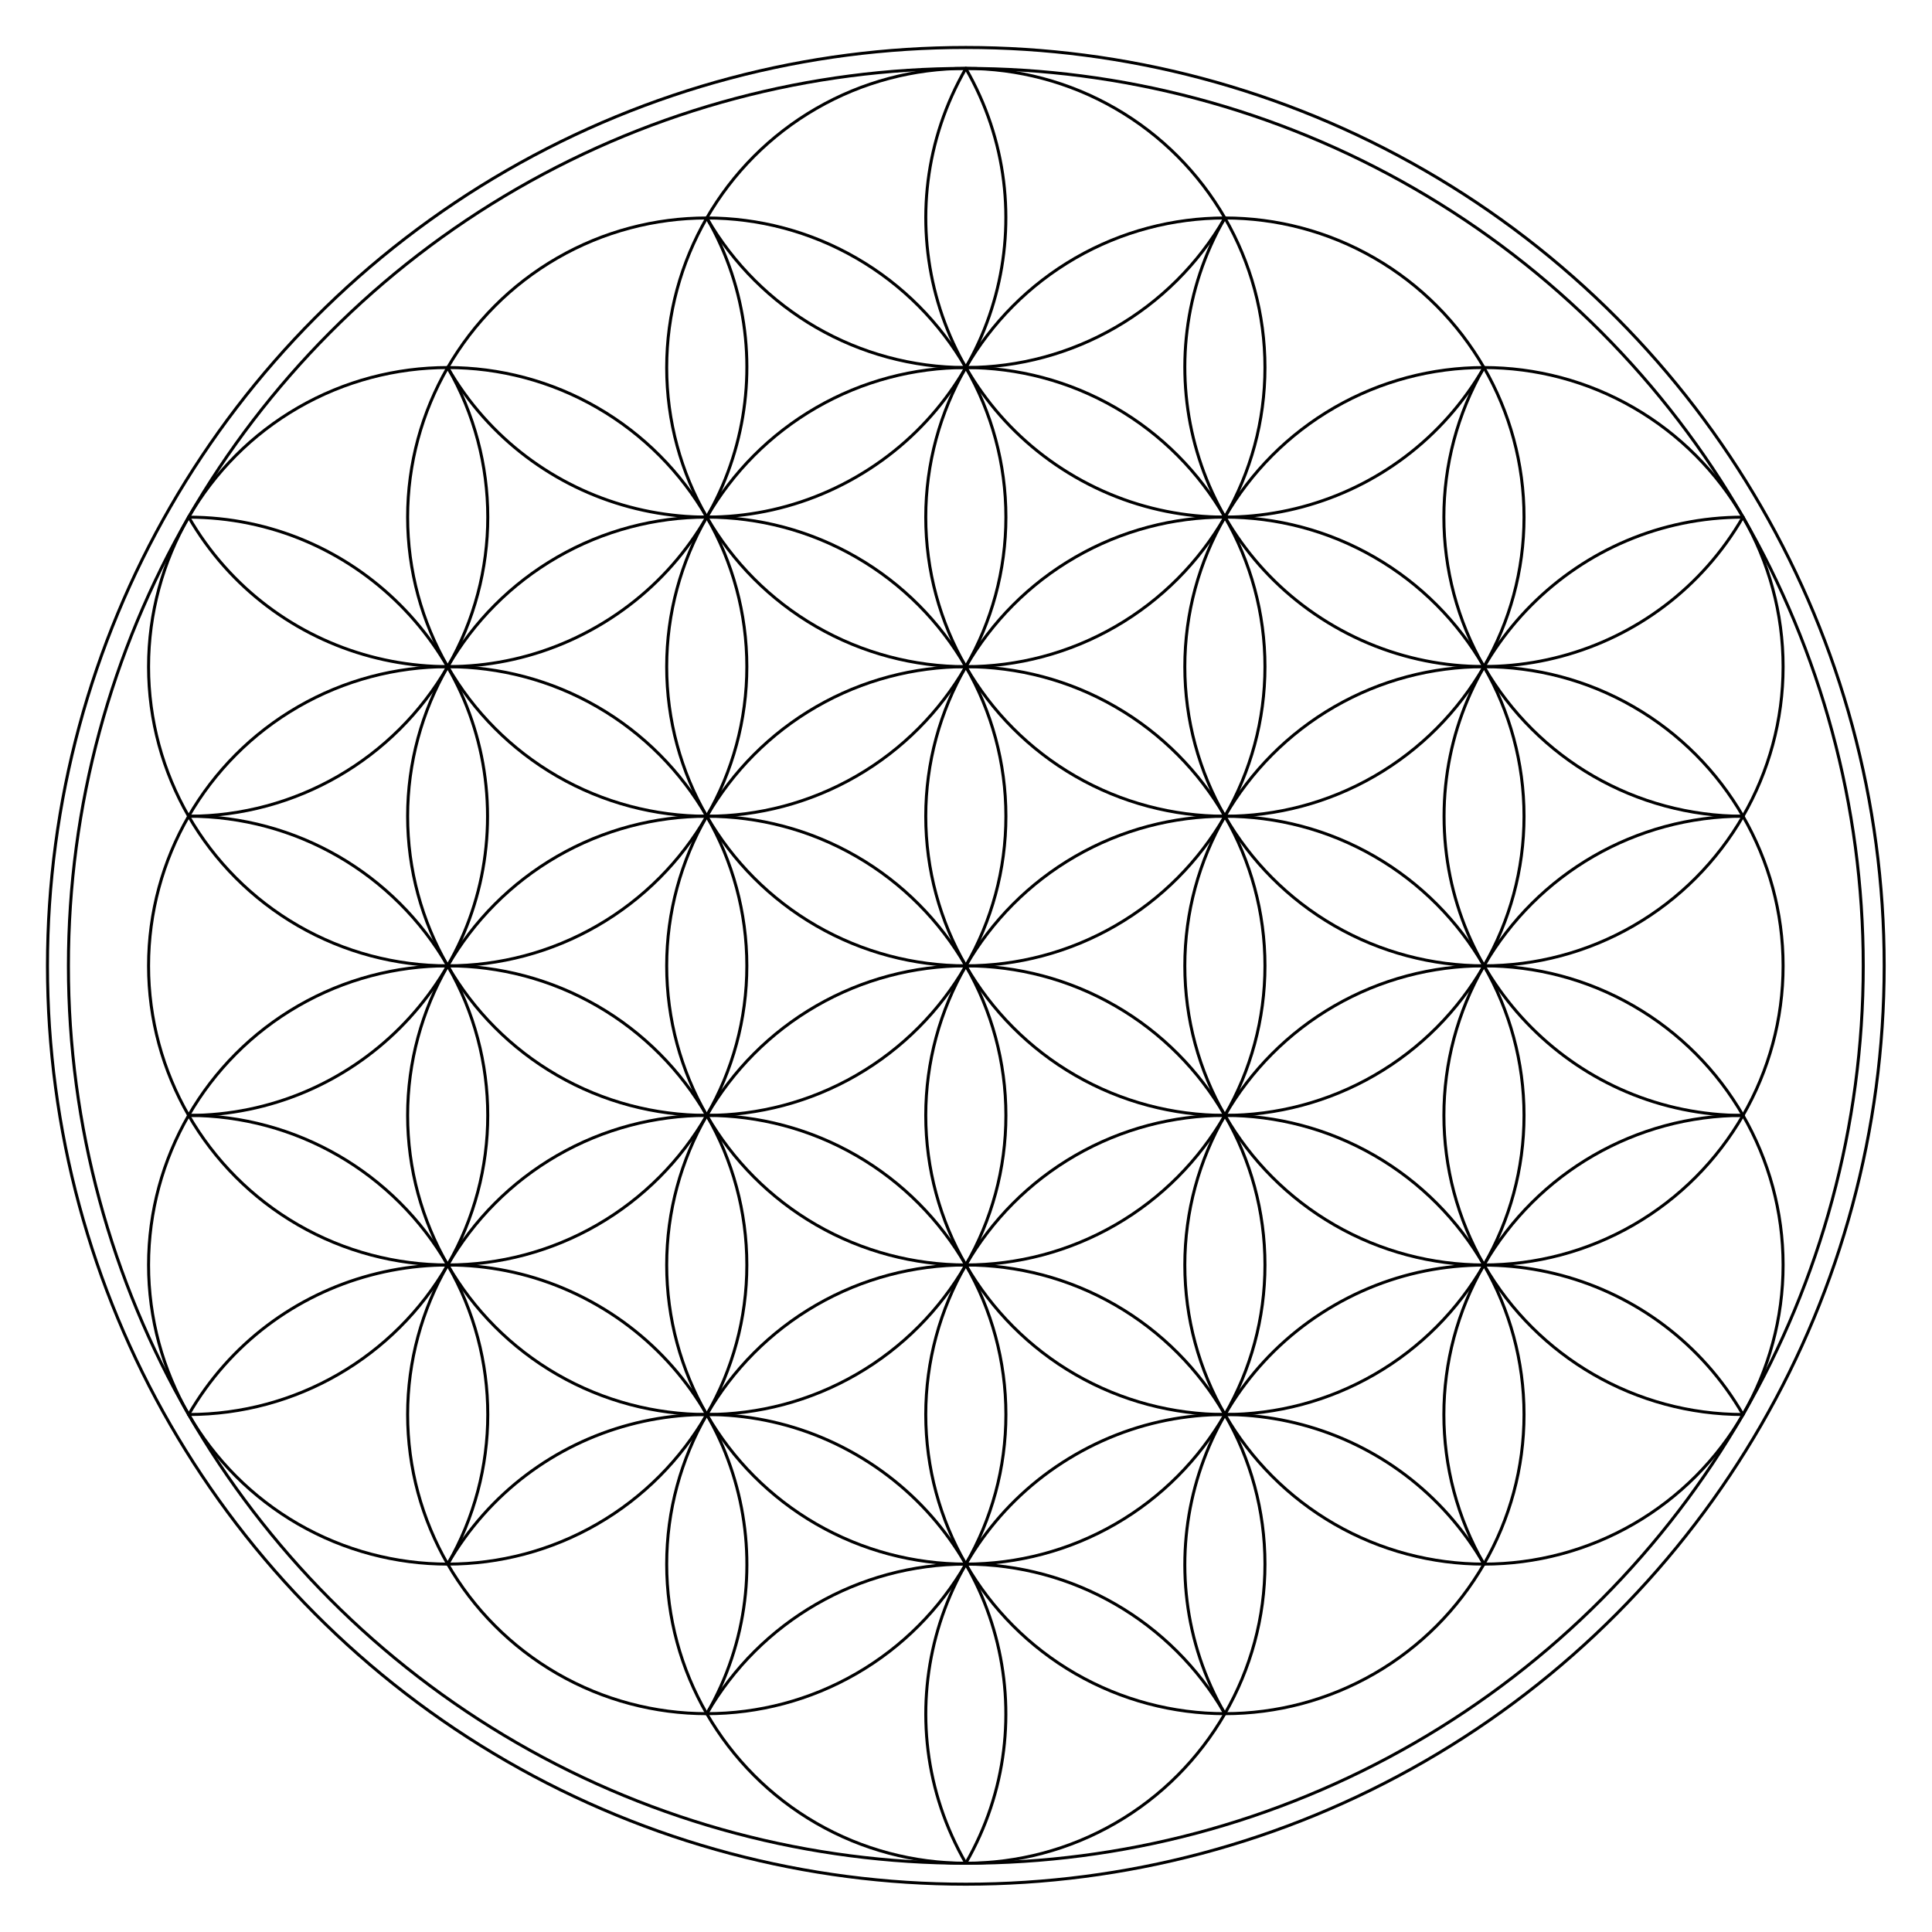 <?xml version="1.0" encoding="UTF-8" standalone="no"?>
<svg
   style="font-style:normal;font-weight:normal;font-size:12px;font-family:Dialog;color-interpolation:auto;fill:#000000;fill-opacity:1;stroke:#000000;stroke-width:1;stroke-linecap:square;stroke-linejoin:miter;stroke-miterlimit:10;stroke-dasharray:none;stroke-dashoffset:0;stroke-opacity:1;color-rendering:auto;image-rendering:auto;shape-rendering:auto;text-rendering:auto"
   width="210mm"
   height="210mm"
   version="1.1"
   id="svg90"
   sodipodi:docname="flower_of_life_210r.svg"
   inkscape:version="1.4.2 (f4327f4, 2025-05-13)"
   xmlns:inkscape="http://www.inkscape.org/namespaces/inkscape"
   xmlns:sodipodi="http://sodipodi.sourceforge.net/DTD/sodipodi-0.dtd"
   xmlns="http://www.w3.org/2000/svg"
   xmlns:svg="http://www.w3.org/2000/svg">
  <sodipodi:namedview
     id="namedview90"
     pagecolor="#ffffff"
     bordercolor="#000000"
     borderopacity="0.25"
     inkscape:showpageshadow="2"
     inkscape:pageopacity="0.0"
     inkscape:pagecheckerboard="0"
     inkscape:deskcolor="#d1d1d1"
     inkscape:zoom="0.50296877"
     inkscape:cx="103.38614"
     inkscape:cy="360.85739"
     inkscape:window-width="1366"
     inkscape:window-height="697"
     inkscape:window-x="-8"
     inkscape:window-y="-8"
     inkscape:window-maximized="1"
     inkscape:current-layer="svg90"
     inkscape:document-units="mm"
     inkscape:lockguides="false" />
  <!--Generated by the Batik Graphics2D SVG Generator-->
  <defs
     id="genericDefs" />
  <g
     id="g1"
     transform="matrix(1,0,0,1,-55.418,-55.418)">
    <circle
       r="122.892"
       style="display:inline;fill:none;stroke-width:1.229;stroke-linecap:round;stroke-dasharray:none"
       cx="558.626"
       cy="513.644"
       id="circle10" />
    <circle
       r="122.892"
       style="display:inline;fill:none;stroke-width:1.229;stroke-linecap:round;stroke-dasharray:none"
       cx="665.054"
       cy="452.198"
       id="circle11" />
    <circle
       r="122.892"
       style="display:inline;fill:none;stroke-width:1.229;stroke-linecap:round;stroke-dasharray:none"
       cx="665.054"
       cy="575.09"
       id="circle12" />
    <circle
       r="122.892"
       style="display:inline;fill:none;stroke-width:1.229;stroke-linecap:round;stroke-dasharray:none"
       cx="558.626"
       cy="636.536"
       id="circle13" />
    <circle
       r="122.892"
       style="display:inline;fill:none;stroke-width:1.229;stroke-linecap:round;stroke-dasharray:none"
       cx="452.198"
       cy="575.09"
       id="circle14" />
    <circle
       r="122.892"
       style="display:inline;fill:none;stroke-width:1.229;stroke-linecap:round;stroke-dasharray:none"
       cx="452.198"
       cy="452.198"
       id="circle16" />
    <circle
       r="122.892"
       style="display:inline;fill:none;stroke-width:1.229;stroke-linecap:round;stroke-dasharray:none"
       cx="558.626"
       cy="390.752"
       id="circle17" />
    <circle
       r="122.892"
       style="display:inline;fill:none;stroke-width:1.229;stroke-linecap:round;stroke-dasharray:none"
       cx="665.054"
       cy="329.306"
       id="circle19" />
    <circle
       r="122.892"
       style="display:inline;fill:none;stroke-width:1.229;stroke-linecap:round;stroke-dasharray:none"
       cx="452.198"
       cy="329.306"
       id="circle24" />
    <circle
       r="122.892"
       style="display:inline;fill:none;stroke-width:1.229;stroke-linecap:round;stroke-dasharray:none"
       cx="558.626"
       cy="267.86"
       id="circle25" />
    <circle
       r="122.892"
       style="display:inline;fill:none;stroke-width:1.229;stroke-linecap:round;stroke-dasharray:none"
       cx="452.198"
       cy="697.982"
       id="circle29" />
    <circle
       r="122.892"
       style="display:inline;fill:none;stroke-width:1.229;stroke-linecap:round;stroke-dasharray:none"
       cx="345.77"
       cy="636.536"
       id="circle30" />
    <circle
       r="122.892"
       style="display:inline;fill:none;stroke-width:1.229;stroke-linecap:round;stroke-dasharray:none"
       cx="239.342"
       cy="575.09"
       id="circle38" />
    <circle
       r="122.892"
       style="display:inline;fill:none;stroke-width:1.229;stroke-linecap:round;stroke-dasharray:none"
       cx="345.77"
       cy="390.752"
       id="circle50" />
    <circle
       r="122.892"
       style="display:inline;fill:none;stroke-width:1.229;stroke-linecap:round;stroke-dasharray:none"
       cx="345.77"
       cy="513.644"
       id="circle53" />
    <circle
       r="122.892"
       style="display:inline;fill:none;stroke-width:1.229;stroke-linecap:round;stroke-dasharray:none"
       cx="239.342"
       cy="452.198"
       id="circle55" />
    <circle
       r="122.892"
       style="display:inline;fill:none;stroke-width:1.229;stroke-linecap:round;stroke-dasharray:none"
       cx="239.342"
       cy="329.306"
       id="circle56" />
    <circle
       r="122.892"
       style="display:inline;fill:none;stroke-width:1.229;stroke-linecap:round;stroke-dasharray:none"
       cx="345.77"
       cy="267.86"
       id="circle57" />
    <circle
       r="122.892"
       style="display:inline;fill:none;stroke-width:1.229;stroke-linecap:round;stroke-dasharray:none"
       cx="452.198"
       cy="206.414"
       id="circle65" />
    <path
       style="display:inline;fill:none;stroke-width:1.229;stroke-linecap:round;stroke-dasharray:none"
       d="M 558.622,144.968 C 536.674,182.992 496.107,206.415 452.198,206.415 c -43.909,0 -84.476,-23.423 -106.428,-61.447"
       id="path65" />
    <path
       d="m 771.483,390.752 c -43.909,0 -84.476,-23.422 -106.437,-61.446 -21.948,-38.023 -21.948,-84.869 0,-122.892"
       style="display:inline;fill:none;stroke-width:1.229;stroke-linecap:round;stroke-dasharray:none"
       id="path66" />
    <path
       d="m 665.047,697.982 c -21.948,-38.023 -21.948,-84.869 0,-122.892 21.961,-38.023 62.527,-61.446 106.437,-61.446"
       style="display:inline;fill:none;stroke-width:1.229;stroke-linecap:round;stroke-dasharray:none"
       id="path67" />
    <path
       d="m 345.77,759.428 c 21.952,-38.023 62.519,-61.446 106.428,-61.446 43.909,0 84.476,23.423 106.424,61.446"
       style="display:inline;fill:none;stroke-width:1.229;stroke-linecap:round;stroke-dasharray:none"
       id="path68" />
    <path
       d="m 132.915,513.644 c 43.906,0 84.476,23.423 106.429,61.446 21.952,38.023 21.952,84.869 -0.001,122.892"
       style="display:inline;fill:none;stroke-width:1.229;stroke-linecap:round;stroke-dasharray:none"
       id="path69" />
    <path
       d="m 239.343,206.414 c 21.953,38.023 21.953,84.869 0.001,122.892 -21.953,38.024 -62.524,61.446 -106.429,61.446"
       style="display:inline;fill:none;stroke-width:1.229;stroke-linecap:round;stroke-dasharray:none"
       id="path70" />
    <path
       style="display:inline;fill:none;stroke-width:1.229;stroke-linecap:round;stroke-dasharray:none"
       d="M 452.173,83.522 C 486.091,142.299 465.95,217.444 407.183,251.375 348.412,285.306 273.264,265.177 239.321,206.414"
       id="path73" />
    <path
       d="M 771.471,267.842 C 737.516,326.574 662.392,346.68 603.638,312.759 544.883,278.837 524.729,203.723 558.61,144.948"
       style="display:inline;fill:none;stroke-width:1.229;stroke-linecap:round;stroke-dasharray:none"
       id="path74" />
    <path
       d="m 771.496,636.523 c -43.909,0 -84.476,-23.423 -106.437,-61.458 -21.948,-38.023 -21.948,-84.869 0,-122.892 21.961,-38.023 62.527,-61.441 106.437,-61.441"
       style="display:inline;fill:none;stroke-width:1.229;stroke-linecap:round;stroke-dasharray:none"
       id="path75" />
    <path
       d="M 452.222,820.874 C 418.304,762.094 438.446,686.946 497.213,653.016 555.98,619.085 631.129,639.215 665.071,697.982"
       style="display:inline;fill:none;stroke-width:1.229;stroke-linecap:round;stroke-dasharray:none"
       id="path76" />
    <path
       d="m 132.926,636.548 c 33.942,-58.767 109.092,-78.897 167.864,-44.954 58.773,33.93 78.915,109.079 44.991,167.858"
       style="display:inline;fill:none;stroke-width:1.229;stroke-linecap:round;stroke-dasharray:none"
       id="path77" />
    <path
       d="m 132.905,267.878 c 67.838,0.048 122.805,55.054 122.805,122.898 0,67.836 -54.967,122.843 -122.806,122.892"
       style="display:inline;fill:none;stroke-width:1.229;stroke-linecap:round;stroke-dasharray:none"
       id="path78" />
    <path
       d="m 558.61,759.452 c -33.881,-58.779 -13.727,-133.891 45.028,-167.821 58.755,-33.918 133.878,-13.813 167.833,44.917"
       style="display:inline;fill:none;stroke-width:1.229;stroke-linecap:round;stroke-dasharray:none"
       id="path81" />
    <path
       d="m 132.904,390.732 c 43.906,0 84.476,23.418 106.428,61.441 21.953,38.023 21.953,84.869 0.001,122.892 -21.953,38.035 -62.522,61.458 -106.428,61.458"
       style="display:inline;fill:none;stroke-width:1.229;stroke-linecap:round;stroke-dasharray:none"
       id="path83" />
    <path
       d="M 345.781,144.95 C 379.695,203.725 359.551,278.865 300.784,312.794 242.016,346.723 166.871,326.6 132.926,267.842"
       style="display:inline;fill:none;stroke-width:1.229;stroke-linecap:round;stroke-dasharray:none"
       id="path84" />
    <path
       d="M 665.071,206.414 C 631.129,265.177 555.98,285.306 497.213,251.375 438.446,217.444 418.304,142.299 452.222,83.522"
       style="display:inline;fill:none;stroke-width:1.229;stroke-linecap:round;stroke-dasharray:none"
       id="path85" />
    <path
       d="M 771.496,513.668 C 703.647,513.632 648.665,458.613 648.665,390.777 c 0,-67.851 54.982,-122.861 122.83,-122.898"
       style="display:inline;fill:none;stroke-width:1.229;stroke-linecap:round;stroke-dasharray:none"
       id="path86" />
    <path
       d="m 239.321,697.982 c 33.943,-58.767 109.091,-78.897 167.862,-44.966 58.767,33.93 78.909,109.079 44.991,167.858"
       style="display:inline;fill:none;stroke-width:1.229;stroke-linecap:round;stroke-dasharray:none"
       id="path88" />
    <circle
       r="368.676"
       style="display:inline;fill:none;stroke-width:1.229;stroke-linecap:round;stroke-dasharray:none"
       cx="-617.714"
       transform="rotate(-120)"
       cy="165.516"
       id="circle88" />
    <circle
       r="377.278"
       style="display:inline;fill:none;stroke-width:1.229;stroke-linecap:round;stroke-dasharray:none"
       cx="-617.714"
       transform="rotate(-120)"
       cy="165.516"
       id="circle89" />
  </g>
  <plotdata
     application="axidraw"
     model="2"
     plob_version="n/a"
     layer="-2"
     pause_dist="-25400"
     pause_ref="-25400"
     last_x="-6.957386056161141e-14"
     last_y="-1.1191741977611969e-13"
     rand_seed="1"
     row="0" />
</svg>
